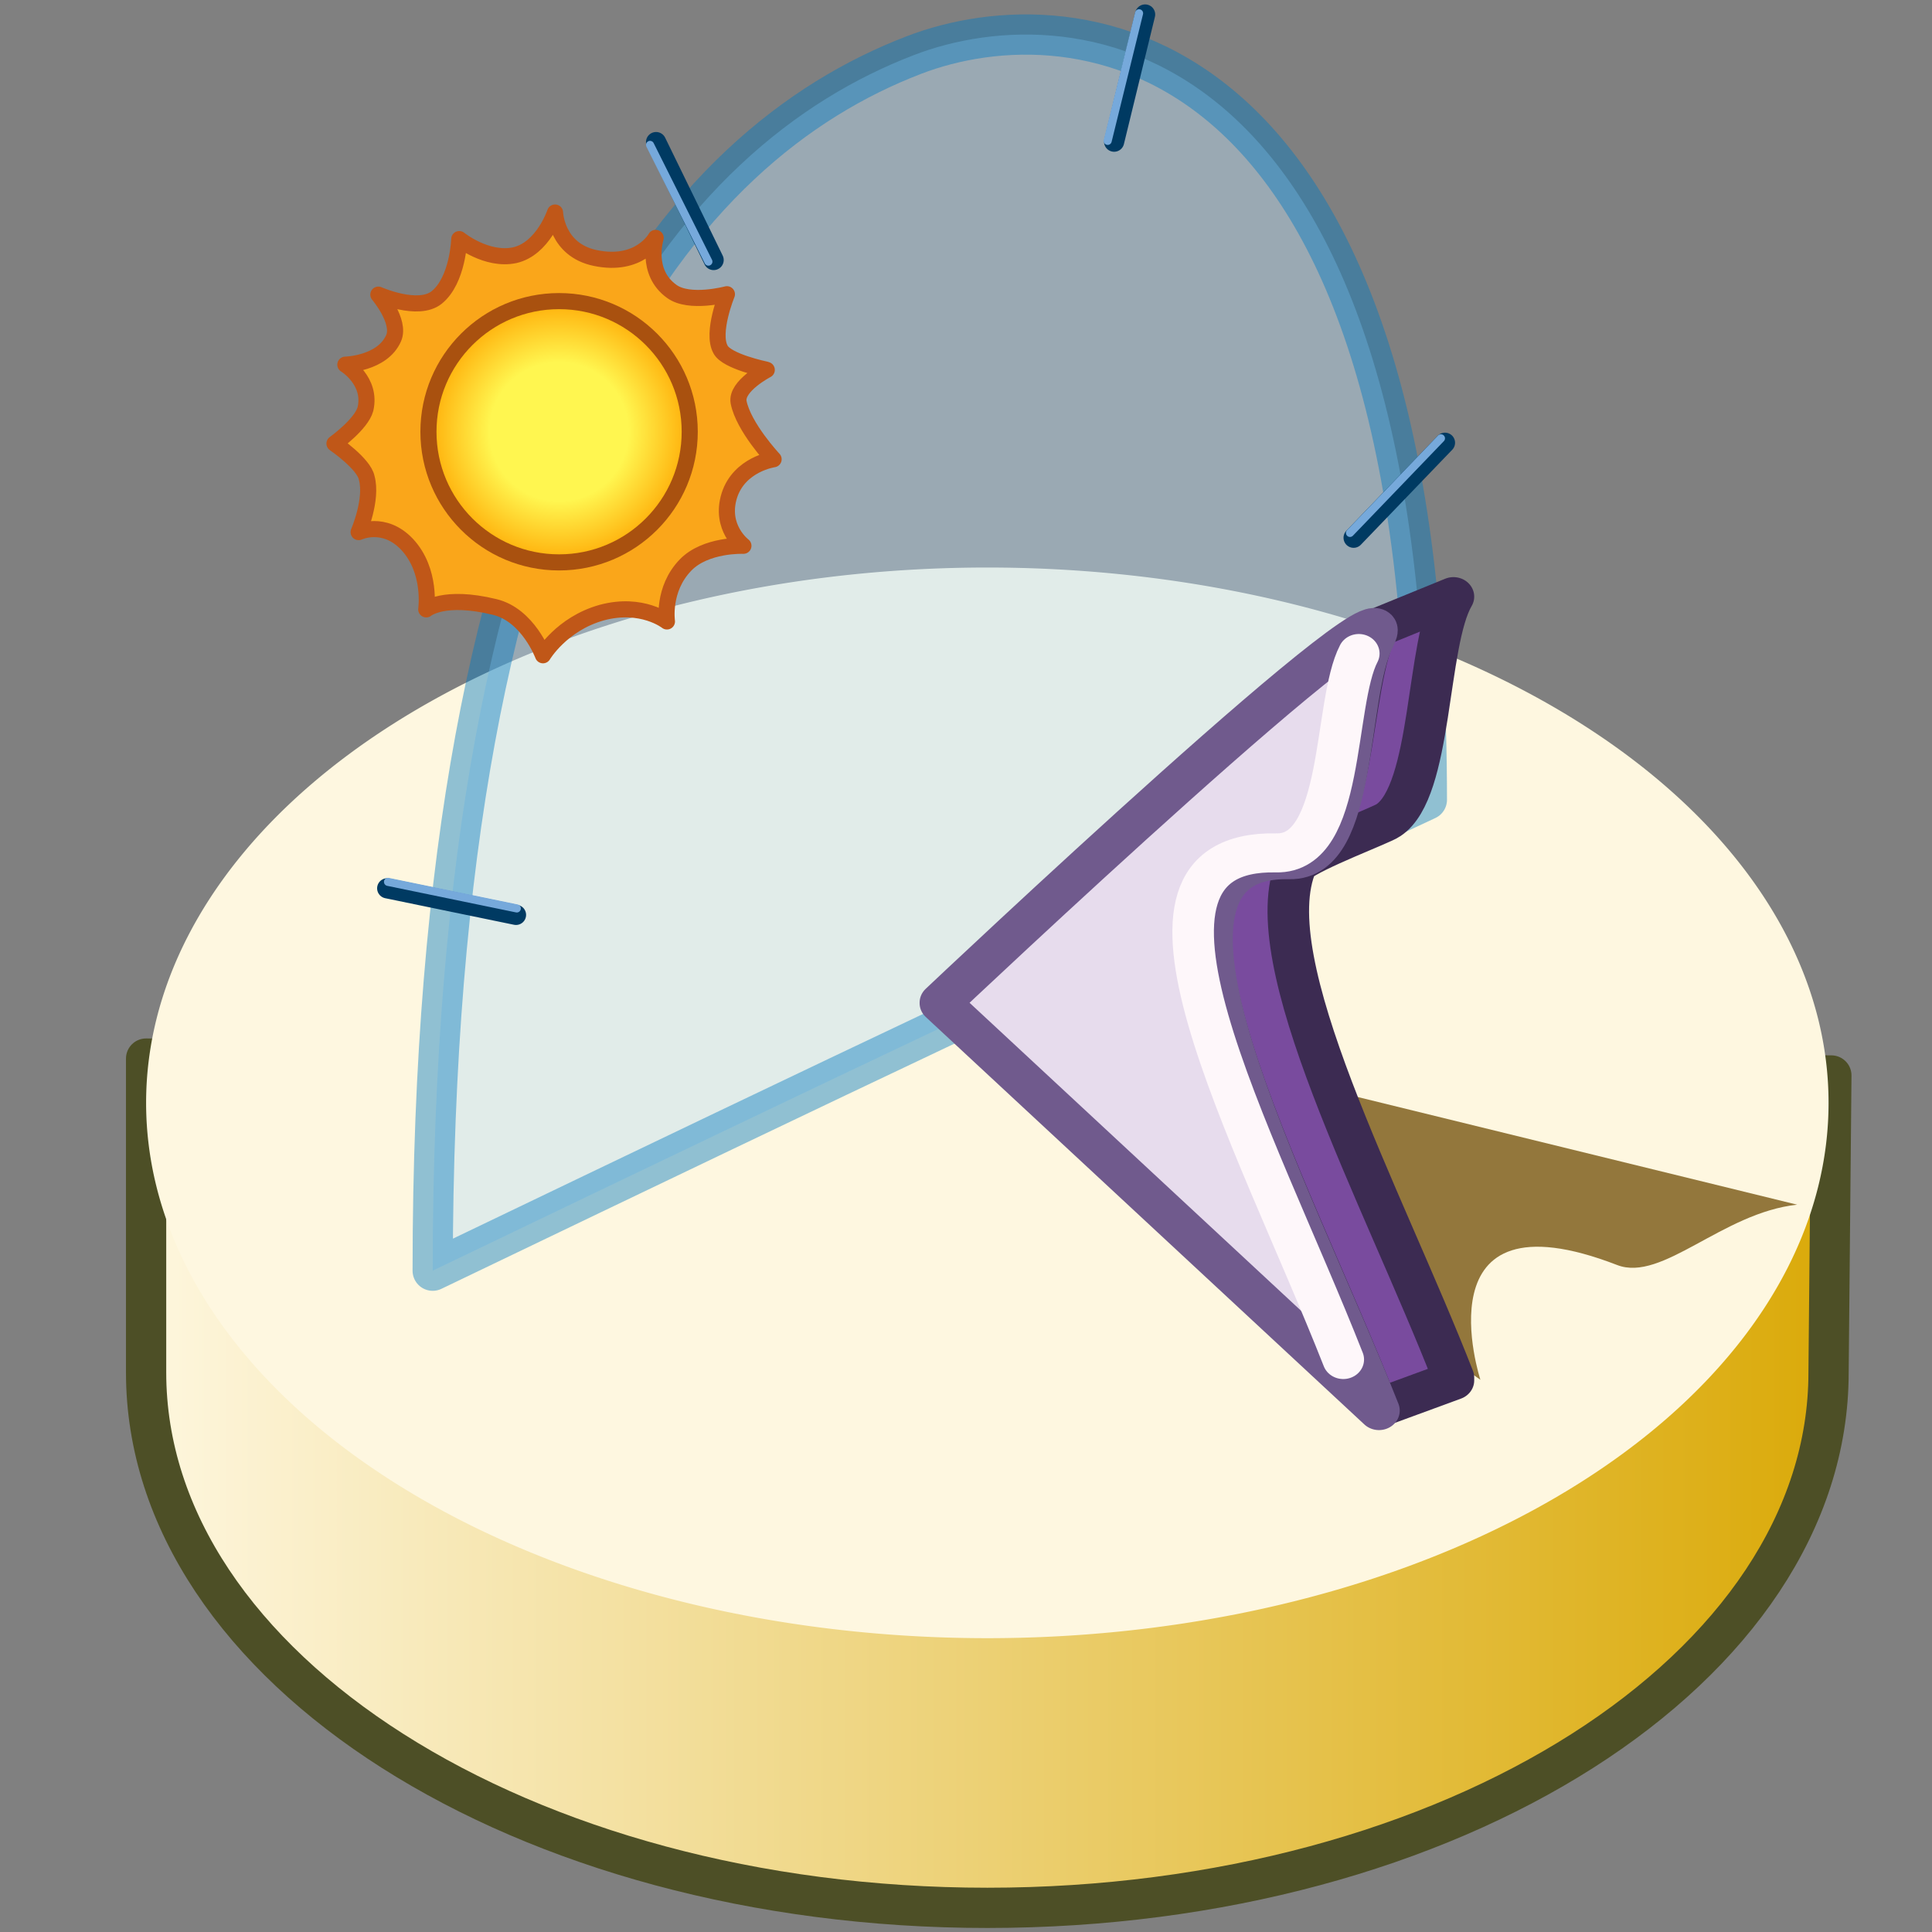 <svg xmlns="http://www.w3.org/2000/svg" width="48" height="48" xmlns:xlink="http://www.w3.org/1999/xlink"><rect width="100%" height="100%" fill="#808080" stroke="none"/><defs><linearGradient id="a"><stop offset="0" stop-color="#fff650"/><stop offset=".5" stop-color="#fff650"/><stop offset="1" stop-color="#ffa500"/></linearGradient><radialGradient id="d" cx="288.877" cy="385.975" r="3.17" xlink:href="#a" fx="288.877" fy="385.975" gradientUnits="userSpaceOnUse"/><linearGradient id="b"><stop offset="0" stop-color="#fef7e0"/><stop offset="1" stop-color="#daa907"/></linearGradient><linearGradient id="c" x1="2.521" x2="46.511" y1="30.345" y2="30.345" xlink:href="#b" gradientUnits="userSpaceOnUse" gradientTransform="matrix(.974 0 0 .974 .686 7.294)"/></defs><g><path fill="url(#c)" stroke="#4d4f26" stroke-miterlimit="10" d="M45.43 34.1c0 7.34-9.35 13.3-20.9 13.3-11.53 0-20.9-5.96-20.9-13.3v-7.8l41.87.42-.07 7.38z" stroke-linecap="round" stroke-linejoin="round" overflow="visible" enable-background="accumulate"/><path fill="#fef7e0" stroke="#4d4f26" stroke-width=".97.027" stroke-miterlimit="10" d="M45.43 27.4a20.9 13.3 0 1 1-41.8 0 20.9 13.3 0 1 1 41.8 0z" stroke-linecap="round" stroke-linejoin="round" overflow="visible" enable-background="accumulate"/><path fill="#93773c" d="M23.1 24.65l21.55 5.28c-1.86.2-3.35 1.93-4.47 1.5-4.96-1.92-3.4 2.85-3.4 2.85l-13.7-9.63z"/><path fill="#bddff6" stroke="#0079c2" stroke-miterlimit="10" d="M35.45 19.87c-10.97 5.13-13 6.08-24.7 11.7 0-20.87 6.18-27.98 11.95-30.2C26.72-.18 35.45.7 35.45 19.87z" opacity=".43" stroke-linecap="round" stroke-linejoin="round"/><g fill="none" stroke-miterlimit="10" stroke-linecap="round" stroke-linejoin="round"><path stroke="#003a62" stroke-width=".501" d="M27.68 3.52l.77-3.16"/><path stroke="#76a9db" stroke-width=".201" d="M27.52 3.5L28.3.33"/></g><g fill="none" stroke-miterlimit="10" stroke-linecap="round" stroke-linejoin="round"><path stroke="#003a62" stroke-width=".501" d="M33.63 13.36L35.9 11"/><path stroke="#76a9db" stroke-width=".201" d="M33.54 13.24l2.26-2.35"/></g><g fill="none" stroke-miterlimit="10" stroke-linecap="round" stroke-linejoin="round"><path stroke="#003a62" stroke-width=".501" d="M17.73 6.46L16.3 3.53"/><path stroke="#76a9db" stroke-width=".201" d="M17.6 6.5L16.15 3.6"/></g><g fill="none" stroke-miterlimit="10" stroke-linecap="round" stroke-linejoin="round"><path stroke="#003a62" stroke-width=".501" d="M12.82 22.73l-3.2-.66"/><path stroke="#76a9db" stroke-width=".201" d="M12.84 22.57l-3.2-.66"/></g><path fill="#faa61a" stroke="#c05718" stroke-width=".4" stroke-miterlimit="10" d="M19.02 9.18s-.97-.2-1.12-.5c-.23-.42.16-1.37.16-1.37s-.93.25-1.37-.07c-.67-.48-.4-1.33-.4-1.33s-.4.73-1.5.5c-.97-.2-1-1.13-1-1.13s-.3.9-1 1.06c-.7.15-1.38-.4-1.38-.4s-.03 1.02-.56 1.45c-.46.37-1.45-.07-1.45-.07s.56.66.38 1.08c-.28.64-1.2.66-1.2.66s.66.4.5 1.1c-.1.38-.77.86-.77.86s.73.5.8.85c.15.54-.2 1.35-.2 1.35s.63-.3 1.2.3c.62.66.48 1.62.48 1.62s.43-.37 1.7-.06c.83.2 1.2 1.2 1.2 1.2s.46-.78 1.46-1.06c1-.27 1.62.22 1.62.22s-.12-.8.46-1.4c.5-.52 1.44-.48 1.44-.48s-.6-.45-.35-1.25c.25-.78 1.1-.9 1.1-.9s-.75-.8-.87-1.42c-.07-.4.7-.8.7-.8z" stroke-linecap="round" stroke-linejoin="round"/><circle cx="288.877" cy="385.975" r="2.986" fill="url(#d)" stroke="#a9510f" stroke-width=".368" stroke-miterlimit="10" transform="matrix(1.087 0 0 1.087 -300.119 -408.828)" stroke-linecap="round" stroke-linejoin="round"/><g stroke-width=".803" stroke-linecap="round" stroke-linejoin="round"><path fill="#794b9e" stroke="#3c2b52" d="M307.5 391.67c-.53.96-.4 4-1.26 4.6-.13.1-1.47.63-1.77.9-.82 1.98 1.65 6.8 3.03 10.56v.06l-1.46.57c-1.72-4.67-5.23-11.4-1.73-11.3 1.36.02 1.13-3.65 1.74-4.76l1.45-.63z" transform="matrix(1.285 0 0 1.208 -359.027 -458.314)"/><path fill="#e7dced" stroke="#705a8d" d="M297.58 400.02s9.28-9.33 8.38-7.47c-.55 1.14-.3 4.56-1.63 4.53-3.5-.08 0 6.67 1.73 11.33l-8.48-8.38z" transform="matrix(1.285 0 0 1.208 -359.027 -458.314)"/></g><g><path fill="none" stroke="#fef7fa" stroke-width=".803" d="M305.67 392.84c-.5 1.02-.26 4.14-1.6 4.1-3.5-.07-.43 5.75 1.3 10.42" stroke-linecap="round" stroke-linejoin="round" transform="matrix(1.285 0 0 1.208 -359.027 -458.314)"/></g></g></svg>
